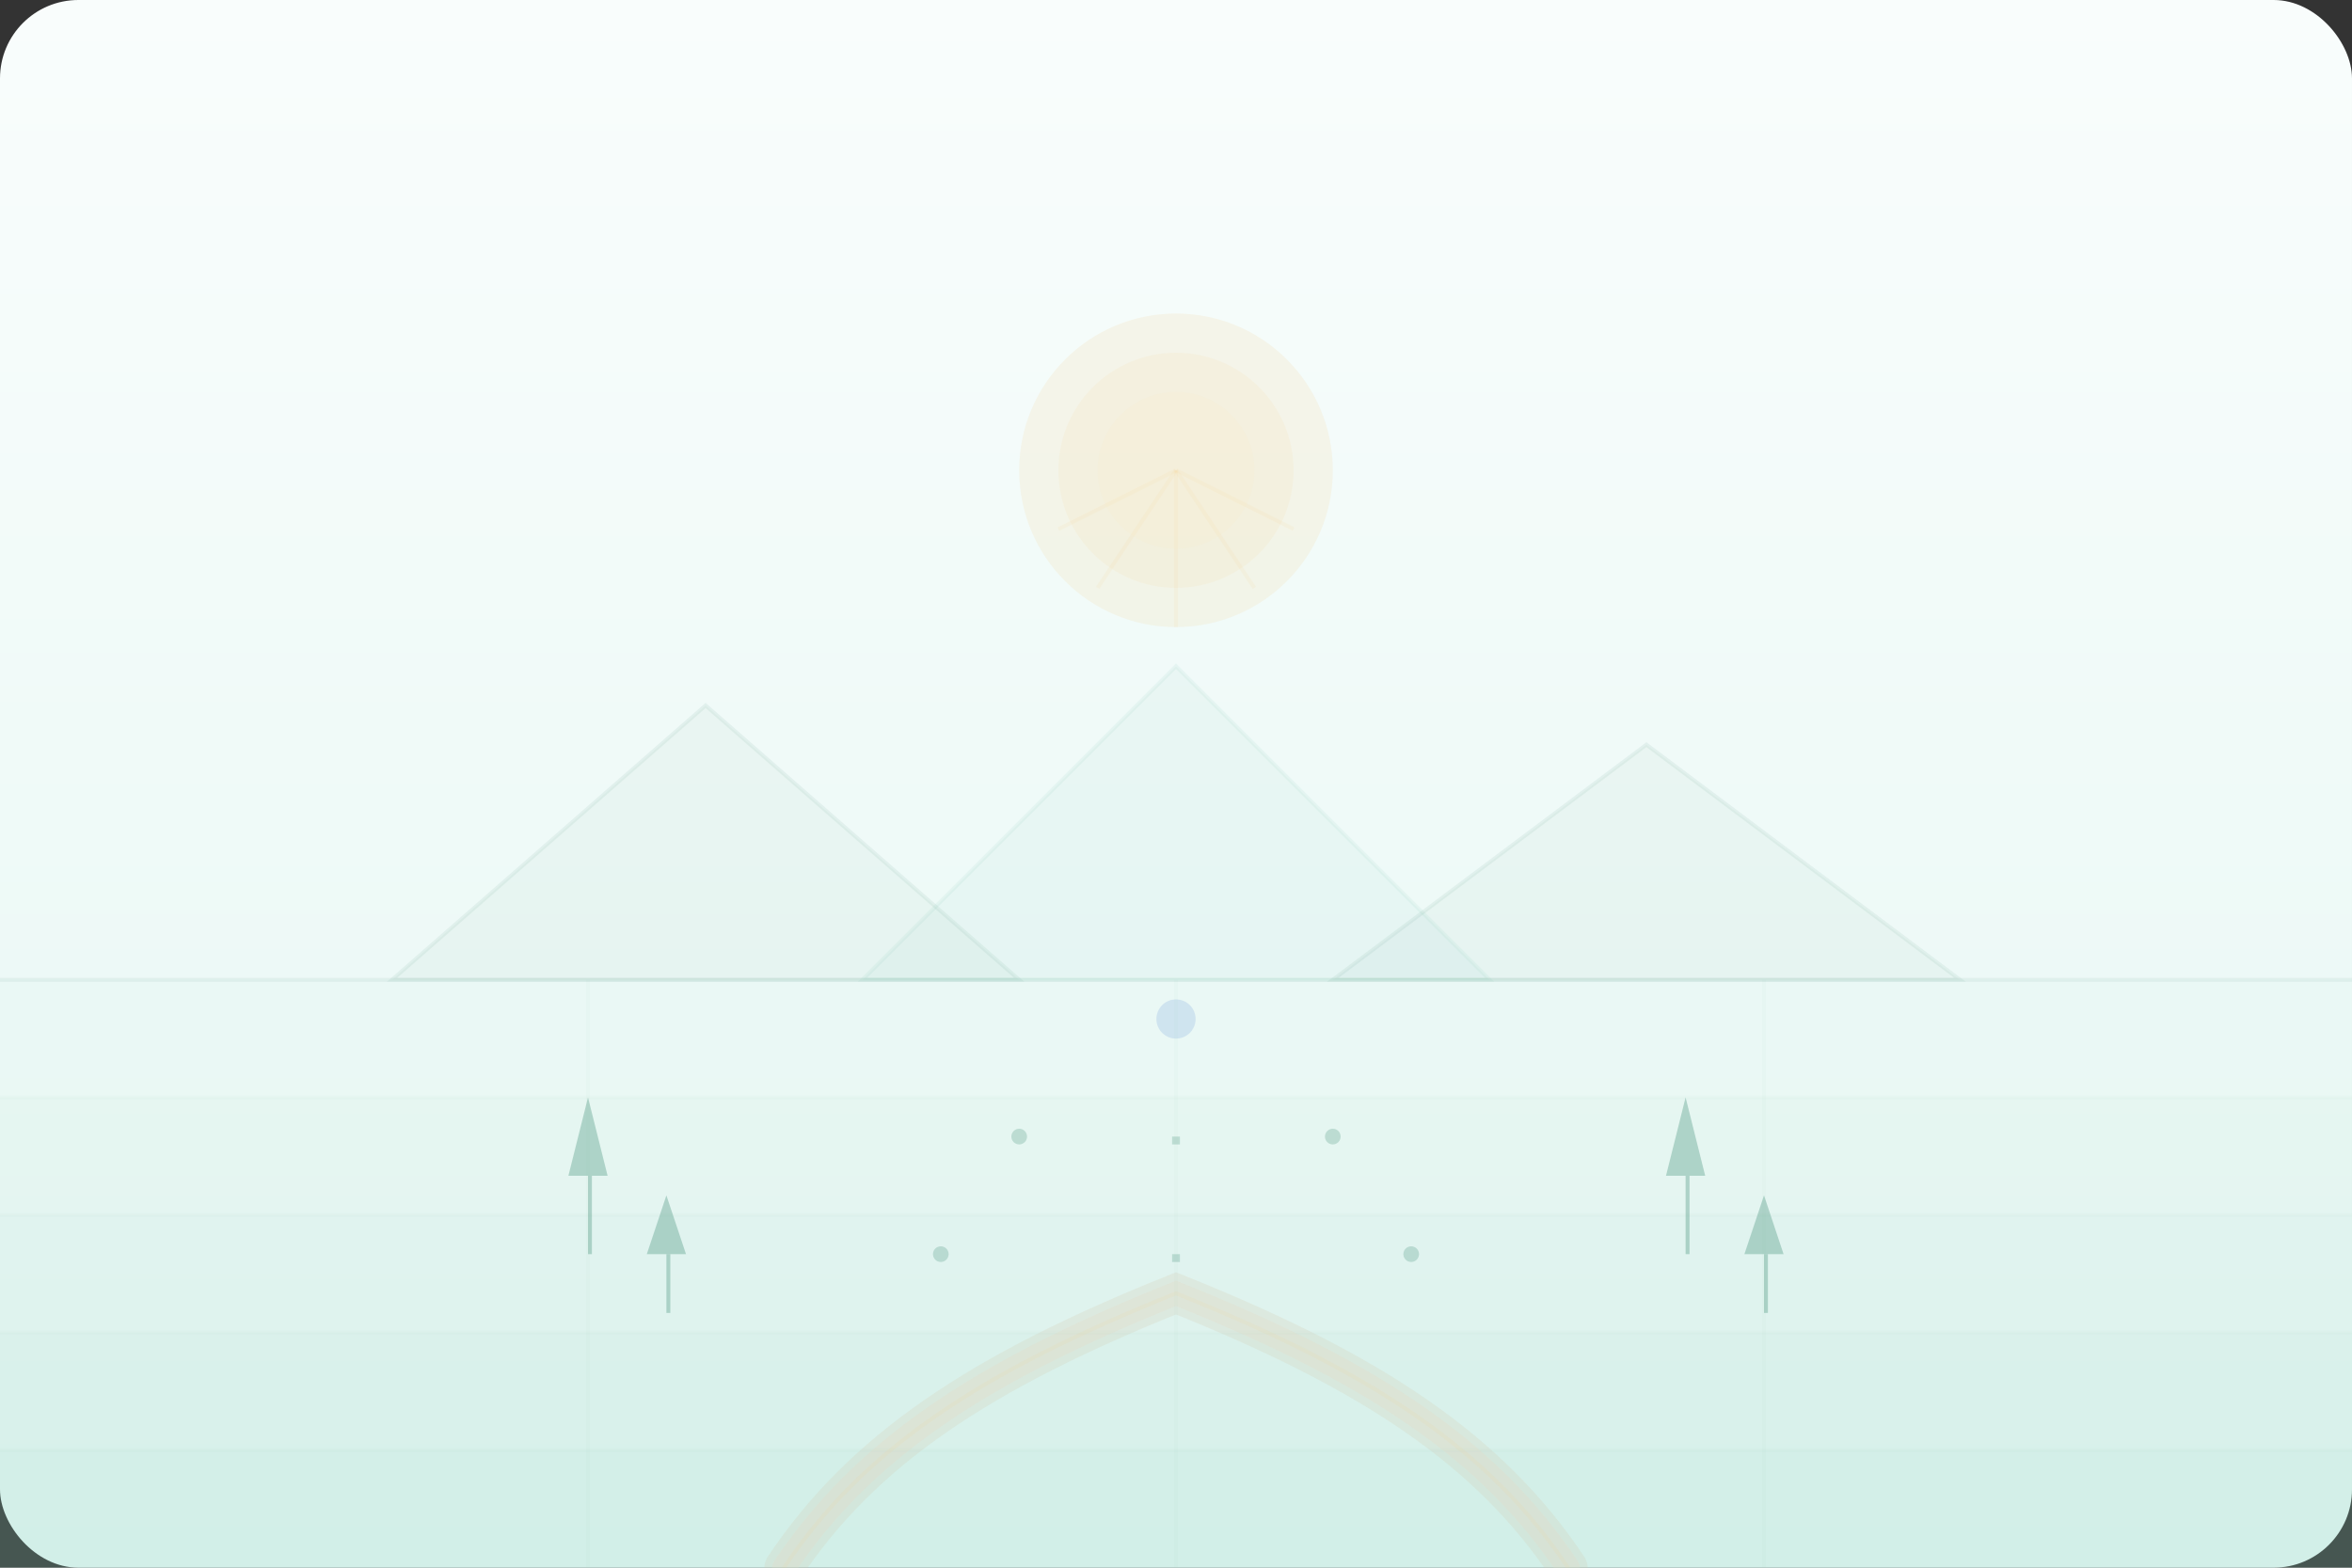 <?xml version="1.0" encoding="UTF-8" standalone="no"?>
<svg width="600" height="400" viewBox="0 0 600 400" fill="none" xmlns="http://www.w3.org/2000/svg">
  <rect x="0" y="0" width="600" height="400" fill="#333333" stroke="none"/>
  <!-- Clean background with subtle gradient -->
  <defs>
    <linearGradient id="bgGradient" x1="300" y1="0" x2="300" y2="400" gradientUnits="userSpaceOnUse">
      <stop offset="0%" stop-color="#F9FDFC" /> <!-- Very light mint -->
      <stop offset="100%" stop-color="#E6F7F4" /> <!-- Classic background mint -->
    </linearGradient>
  </defs>
  
  <!-- Background -->
  <rect width="600" height="400" rx="20" fill="url(#bgGradient)" />
  
  <!-- Minimal horizon line -->
  <line x1="0" y1="250" x2="600" y2="250" stroke="#5B9D8A" stroke-opacity="0.1" stroke-width="1" />
  
  <!-- Geometric sun/light source -->
  <circle cx="300" cy="120" r="40" fill="#F3C98B" fill-opacity="0.15" />
  <circle cx="300" cy="120" r="30" fill="#F3C98B" fill-opacity="0.10" />
  <circle cx="300" cy="120" r="20" fill="#F3C98B" fill-opacity="0.05" />
  
  <!-- Minimalist geometric mountains in distance -->
  <polygon points="100,250 180,180 260,250" fill="#5B9D8A" fill-opacity="0.05" stroke="#5B9D8A" stroke-opacity="0.1" stroke-width="1" />
  <polygon points="220,250 300,170 380,250" fill="#7BBEAD" fill-opacity="0.07" stroke="#7BBEAD" stroke-opacity="0.1" stroke-width="1" />
  <polygon points="340,250 420,190 500,250" fill="#5B9D8A" fill-opacity="0.05" stroke="#5B9D8A" stroke-opacity="0.1" stroke-width="1" />
  
  <!-- Elegant geometric ground elements -->
  <rect x="0" y="250" width="600" height="150" fill="#8ED1BD" fill-opacity="0.03" />
  <rect x="0" y="280" width="600" height="120" fill="#8ED1BD" fill-opacity="0.04" />
  <rect x="0" y="310" width="600" height="90" fill="#8ED1BD" fill-opacity="0.05" />
  <rect x="0" y="340" width="600" height="60" fill="#8ED1BD" fill-opacity="0.06" />
  <rect x="0" y="370" width="600" height="30" fill="#8ED1BD" fill-opacity="0.07" />
  
  <!-- Stylized path - clean simple lines -->
  <path d="M200 400C220 370 250 350 300 330C350 350 380 370 400 400" stroke="#D4C3A9" stroke-opacity="0.2" stroke-width="10" stroke-linecap="round" />
  <path d="M200 400C220 370 250 350 300 330C350 350 380 370 400 400" stroke="#E2D8C6" stroke-opacity="0.3" stroke-width="6" stroke-linecap="round" />
  <path d="M200 400C220 370 250 350 300 330C350 350 380 370 400 400" stroke="#F3C98B" stroke-opacity="0.1" stroke-width="1" stroke-linecap="round" />
  
  <!-- Geometric trees/elements - minimalist -->
  <rect x="150" y="300" width="1" height="20" fill="#5B9D8A" fill-opacity="0.4" />
  <polygon points="145,300 150,280 155,300" fill="#5B9D8A" fill-opacity="0.4" />
  
  <rect x="170" y="320" width="1" height="15" fill="#5B9D8A" fill-opacity="0.4" />
  <polygon points="165,320 170,305 175,320" fill="#5B9D8A" fill-opacity="0.4" />
  
  <rect x="430" y="300" width="1" height="20" fill="#5B9D8A" fill-opacity="0.4" />
  <polygon points="425,300 430,280 435,300" fill="#5B9D8A" fill-opacity="0.4" />
  
  <rect x="450" y="320" width="1" height="15" fill="#5B9D8A" fill-opacity="0.4" />
  <polygon points="445,320 450,305 455,320" fill="#5B9D8A" fill-opacity="0.4" />
  
  <!-- Abstract circular elements - representing growth -->
  <circle cx="300" cy="260" r="5" fill="#A7C7E7" fill-opacity="0.4" />
  
  <!-- Subtle grid pattern for depth -->
  <line x1="150" y1="250" x2="150" y2="400" stroke="#5B9D8A" stroke-opacity="0.02" stroke-width="1" />
  <line x1="300" y1="250" x2="300" y2="400" stroke="#5B9D8A" stroke-opacity="0.02" stroke-width="1" />
  <line x1="450" y1="250" x2="450" y2="400" stroke="#5B9D8A" stroke-opacity="0.02" stroke-width="1" />
  
  <line x1="0" y1="280" x2="600" y2="280" stroke="#5B9D8A" stroke-opacity="0.02" stroke-width="1" />
  <line x1="0" y1="310" x2="600" y2="310" stroke="#5B9D8A" stroke-opacity="0.02" stroke-width="1" />
  <line x1="0" y1="340" x2="600" y2="340" stroke="#5B9D8A" stroke-opacity="0.02" stroke-width="1" />
  <line x1="0" y1="370" x2="600" y2="370" stroke="#5B9D8A" stroke-opacity="0.02" stroke-width="1" />
  
  <!-- Subtle light rays -->
  <line x1="300" y1="120" x2="280" y2="150" stroke="#F3C98B" stroke-opacity="0.1" stroke-width="1" />
  <line x1="300" y1="120" x2="320" y2="150" stroke="#F3C98B" stroke-opacity="0.1" stroke-width="1" />
  <line x1="300" y1="120" x2="300" y2="160" stroke="#F3C98B" stroke-opacity="0.1" stroke-width="1" />
  <line x1="300" y1="120" x2="270" y2="135" stroke="#F3C98B" stroke-opacity="0.1" stroke-width="1" />
  <line x1="300" y1="120" x2="330" y2="135" stroke="#F3C98B" stroke-opacity="0.1" stroke-width="1" />
  
  <!-- Subtle abstract geometric elements -->
  <circle cx="260" cy="290" r="2" fill="#5B9D8A" fill-opacity="0.3" />
  <circle cx="340" cy="290" r="2" fill="#5B9D8A" fill-opacity="0.3" />
  <rect x="299" y="290" width="2" height="2" fill="#5B9D8A" fill-opacity="0.3" />
  
  <circle cx="240" cy="320" r="2" fill="#5B9D8A" fill-opacity="0.3" />
  <circle cx="360" cy="320" r="2" fill="#5B9D8A" fill-opacity="0.3" />
  <rect x="299" y="320" width="2" height="2" fill="#5B9D8A" fill-opacity="0.3" />
</svg>